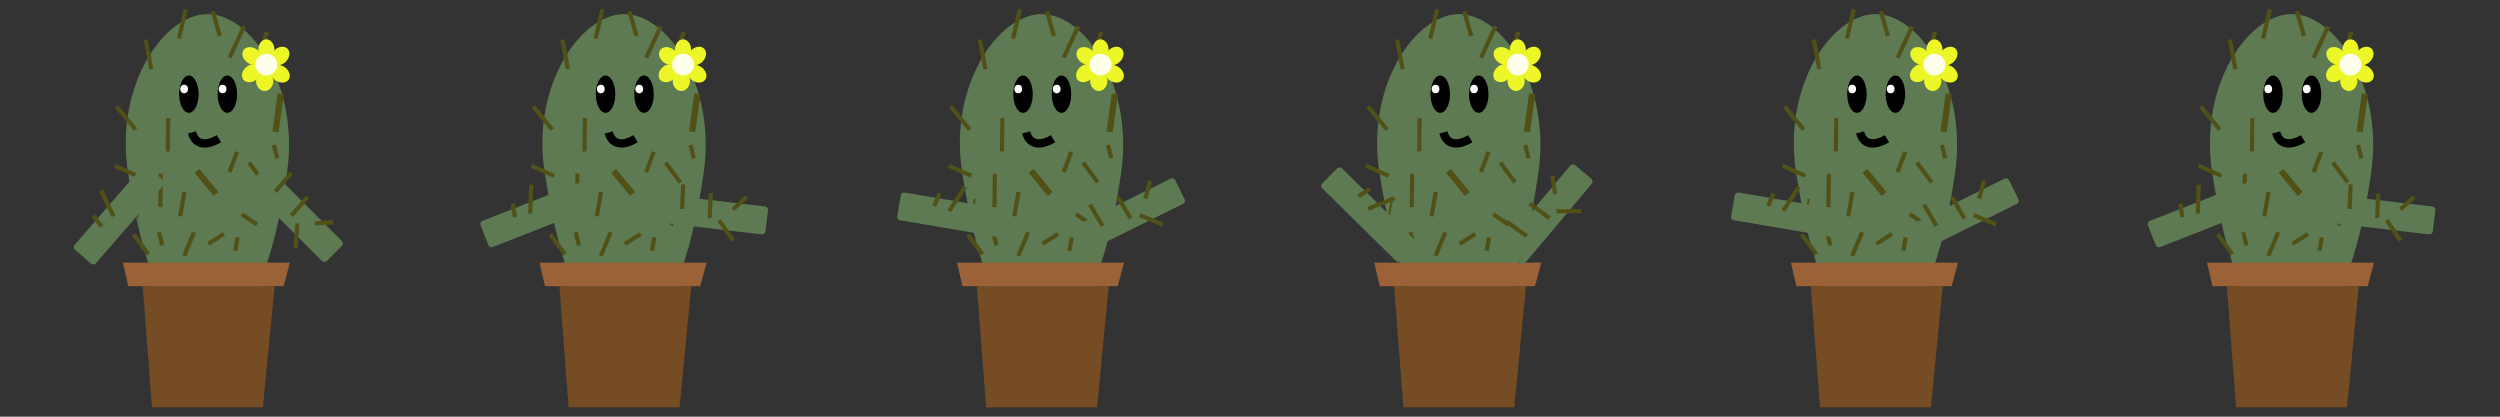 <svg id="Layer_1" data-name="Layer 1" xmlns="http://www.w3.org/2000/svg" width="1200" height="200" viewBox="0 0 1200 200"><rect x="0" y="0" width="1200" height="200" fill="#333333" stroke="none"/><defs><style>.cls-1{fill:#5d7a53;}.cls-2{fill:#754c24;}.cls-3{fill:#9b6237;}.cls-11,.cls-4,.cls-6,.cls-7,.cls-8{fill:none;}.cls-4{stroke:#000;stroke-width:4px;}.cls-4,.cls-6,.cls-7,.cls-8{stroke-miterlimit:10;}.cls-5{fill:#fff;}.cls-6,.cls-7,.cls-8{stroke:#515117;}.cls-6{stroke-width:2px;}.cls-7{stroke-width:3px;}.cls-9{fill:#edf728;}.cls-10{fill:#fdffeb;}</style></defs><title>kaktus_sprite</title><path class="cls-1" d="M137.78,82.82c-5.78,40.23-17.09,76.06-38.16,76.06S68.06,125,61.45,82.82C54.94,41.32,78.54,6.76,99.62,6.76S143.76,41.24,137.78,82.82Z"/><polygon class="cls-2" points="126.18 195.53 72.95 195.53 68.5 137.38 131.8 137.38 126.18 195.53"/><polygon class="cls-3" points="136.12 137.38 61.59 137.38 58.98 126.08 139.16 126.08 136.12 137.38"/><path class="cls-4" d="M92.16,63.57c1.93,7.25,8.52,5.73,12.91,3"/><ellipse cx="90.66" cy="45.2" rx="4.68" ry="8.96"/><ellipse cx="109.12" cy="45.2" rx="4.68" ry="8.96"/><ellipse class="cls-5" cx="88.39" cy="42.72" rx="1.86" ry="2.07"/><ellipse class="cls-5" cx="106.85" cy="42.72" rx="1.86" ry="2.07"/><line class="cls-6" x1="55.08" y1="79.55" x2="65.88" y2="84.43"/><line class="cls-6" x1="88.52" y1="92.14" x2="86.46" y2="103.81"/><line class="cls-6" x1="119.51" y1="78.06" x2="126.57" y2="87.58"/><line class="cls-6" x1="114.08" y1="113.96" x2="112.92" y2="120.34"/><line class="cls-6" x1="76.33" y1="111.48" x2="77.92" y2="117.86"/><line class="cls-6" x1="131.44" y1="69.59" x2="133.03" y2="75.98"/><line class="cls-7" x1="94.52" y1="81.99" x2="103.69" y2="93.09"/><line class="cls-8" x1="67.51" y1="95.49" x2="65.79" y2="104.91"/><line class="cls-6" x1="107.47" y1="112.3" x2="99.96" y2="117.04"/><line class="cls-6" x1="116.04" y1="102.8" x2="123.37" y2="107.8"/><line class="cls-6" x1="55.94" y1="51.13" x2="65.11" y2="62.22"/><line class="cls-6" x1="69.96" y1="19.01" x2="72.59" y2="33.17"/><line class="cls-6" x1="89.18" y1="4.47" x2="85.88" y2="18.49"/><line class="cls-6" x1="102.13" y1="5.45" x2="105.55" y2="17.31"/><line class="cls-6" x1="117.16" y1="12.62" x2="110.19" y2="27.71"/><line class="cls-6" x1="128.14" y1="15.3" x2="123.15" y2="32.39"/><line class="cls-7" x1="134.75" y1="45.06" x2="132.24" y2="63.26"/><line class="cls-6" x1="80.74" y1="56.64" x2="80.55" y2="72.7"/><line class="cls-6" x1="77.16" y1="83.37" x2="76.96" y2="99.43"/><line class="cls-6" x1="64.12" y1="112.5" x2="71.18" y2="122.03"/><line class="cls-6" x1="113.81" y1="72.9" x2="110.16" y2="82.59"/><line class="cls-6" x1="93.14" y1="111.48" x2="88.39" y2="122.82"/><ellipse class="cls-9" cx="127.86" cy="23.84" rx="3.86" ry="4.96"/><ellipse class="cls-9" cx="134.48" cy="26.87" rx="4.96" ry="3.86" transform="translate(20.38 102.96) rotate(-45)"/><ellipse class="cls-9" cx="134.48" cy="35.42" rx="3.86" ry="4.96" transform="translate(28.29 125.21) rotate(-54.98)"/><ellipse class="cls-9" cx="127.04" cy="38.86" rx="4.13" ry="4.82"/><ellipse class="cls-9" cx="120.7" cy="35.14" rx="4.96" ry="3.86" transform="translate(5.29 84.97) rotate(-39.59)"/><ellipse class="cls-9" cx="120.97" cy="26.87" rx="3.86" ry="4.96" transform="translate(29.54 110.52) rotate(-54.98)"/><circle class="cls-10" cx="127.86" cy="31.01" r="5.24"/><rect class="cls-1" x="50.42" y="76.75" width="13.5" height="52.91" rx="1.61" transform="translate(32.77 218.65) rotate(-139.08)"/><rect class="cls-1" x="135.03" y="76.48" width="13.5" height="52.91" rx="1.61" transform="translate(-31.26 130.4) rotate(-45)"/><line class="cls-6" x1="139.87" y1="83.03" x2="132.11" y2="91.98"/><line class="cls-6" x1="147.59" y1="94.6" x2="139.83" y2="103.55"/><line class="cls-6" x1="151.1" y1="107.25" x2="159.95" y2="106.66"/><line class="cls-6" x1="142.77" y1="107.22" x2="141.89" y2="119.04"/><line class="cls-6" x1="48.5" y1="91.36" x2="54.49" y2="103.81"/><line class="cls-6" x1="44.85" y1="103.48" x2="48.77" y2="108.77"/><rect class="cls-11" width="200" height="200"/><rect class="cls-11" x="400" width="200" height="200"/><rect class="cls-11" x="600" width="200" height="200"/><rect class="cls-11" x="800" width="200" height="200"/><rect class="cls-11" x="1000" width="200" height="200"/><path class="cls-1" d="M337.78,82.82c-5.78,40.23-17.09,76.06-38.16,76.06S268.06,125,261.45,82.82c-6.51-41.5,17.09-76.06,38.17-76.06S343.76,41.24,337.78,82.82Z"/><polygon class="cls-2" points="326.18 195.53 272.95 195.53 268.5 137.38 331.8 137.38 326.18 195.53"/><polygon class="cls-3" points="336.12 137.38 261.59 137.38 258.98 126.08 339.16 126.08 336.12 137.38"/><path class="cls-4" d="M292.16,63.57c1.93,7.25,8.52,5.73,12.91,3"/><ellipse cx="290.66" cy="45.2" rx="4.68" ry="8.96"/><ellipse cx="309.12" cy="45.2" rx="4.68" ry="8.96"/><ellipse class="cls-5" cx="288.39" cy="42.72" rx="1.86" ry="2.07"/><ellipse class="cls-5" cx="306.85" cy="42.72" rx="1.86" ry="2.07"/><line class="cls-6" x1="255.08" y1="79.55" x2="265.88" y2="84.43"/><line class="cls-6" x1="288.52" y1="92.14" x2="286.46" y2="103.81"/><line class="cls-6" x1="319.51" y1="78.06" x2="326.57" y2="87.58"/><line class="cls-6" x1="314.08" y1="113.96" x2="312.92" y2="120.34"/><line class="cls-6" x1="276.33" y1="111.48" x2="277.92" y2="117.86"/><line class="cls-6" x1="331.44" y1="69.59" x2="333.03" y2="75.98"/><line class="cls-7" x1="294.52" y1="81.99" x2="303.69" y2="93.09"/><line class="cls-8" x1="267.51" y1="95.49" x2="265.79" y2="104.91"/><line class="cls-6" x1="307.47" y1="112.3" x2="299.96" y2="117.04"/><line class="cls-6" x1="316.04" y1="102.8" x2="323.37" y2="107.8"/><line class="cls-6" x1="255.94" y1="51.13" x2="265.11" y2="62.22"/><line class="cls-6" x1="269.96" y1="19.01" x2="272.59" y2="33.17"/><line class="cls-6" x1="289.18" y1="4.47" x2="285.88" y2="18.49"/><line class="cls-6" x1="302.13" y1="5.45" x2="305.55" y2="17.31"/><line class="cls-6" x1="317.16" y1="12.62" x2="310.19" y2="27.71"/><line class="cls-6" x1="328.14" y1="15.3" x2="323.15" y2="32.39"/><line class="cls-7" x1="334.75" y1="45.06" x2="332.24" y2="63.26"/><line class="cls-6" x1="280.74" y1="56.64" x2="280.55" y2="72.7"/><line class="cls-6" x1="277.16" y1="83.37" x2="276.96" y2="99.43"/><line class="cls-6" x1="264.12" y1="112.5" x2="271.18" y2="122.03"/><line class="cls-6" x1="313.81" y1="72.9" x2="310.16" y2="82.59"/><line class="cls-6" x1="293.14" y1="111.48" x2="288.39" y2="122.82"/><ellipse class="cls-9" cx="327.86" cy="23.84" rx="3.86" ry="4.96"/><ellipse class="cls-9" cx="334.48" cy="26.87" rx="4.96" ry="3.86" transform="translate(78.96 244.38) rotate(-45)"/><ellipse class="cls-9" cx="334.48" cy="35.42" rx="3.86" ry="4.96" transform="translate(113.51 288.99) rotate(-54.98)"/><ellipse class="cls-9" cx="327.04" cy="38.86" rx="4.13" ry="4.82"/><ellipse class="cls-9" cx="320.7" cy="35.14" rx="4.96" ry="3.86" transform="translate(51.15 212.42) rotate(-39.59)"/><ellipse class="cls-9" cx="320.97" cy="26.87" rx="3.86" ry="4.96" transform="translate(114.75 274.3) rotate(-54.98)"/><circle class="cls-10" cx="327.86" cy="31.01" r="5.24"/><rect class="cls-1" x="335.03" y="76.48" width="13.5" height="52.91" rx="1.61" transform="translate(199.76 430.41) rotate(-83.32)"/><line class="cls-6" x1="327.94" y1="88.5" x2="327.4" y2="100.33"/><line class="cls-6" x1="341.17" y1="92.79" x2="340.63" y2="104.63"/><line class="cls-6" x1="351.77" y1="100.54" x2="358.34" y2="94.59"/><line class="cls-6" x1="345.21" y1="105.69" x2="351.85" y2="115.5"/><rect class="cls-1" x="250.42" y="76.75" width="13.5" height="52.91" rx="1.61" transform="translate(255 380.32) rotate(-111.42)"/><line class="cls-6" x1="254.99" y1="88.68" x2="254.52" y2="102.5"/><line class="cls-6" x1="246.13" y1="97.73" x2="247.15" y2="104.23"/><path class="cls-1" d="M538.17,82.82c-5.79,40.23-17.09,76.06-38.17,76.06S468.45,125,461.84,82.82C455.33,41.32,478.92,6.76,500,6.76S544.15,41.24,538.17,82.82Z"/><polygon class="cls-2" points="526.57 195.53 473.34 195.53 468.89 137.38 532.19 137.38 526.57 195.53"/><polygon class="cls-3" points="536.51 137.38 461.98 137.38 459.37 126.08 539.55 126.08 536.51 137.38"/><path class="cls-4" d="M492.55,63.57c1.93,7.25,8.52,5.73,12.91,3"/><ellipse cx="491.05" cy="45.2" rx="4.68" ry="8.96"/><ellipse cx="509.51" cy="45.2" rx="4.68" ry="8.96"/><ellipse class="cls-5" cx="488.77" cy="42.72" rx="1.86" ry="2.07"/><ellipse class="cls-5" cx="507.24" cy="42.72" rx="1.86" ry="2.07"/><line class="cls-6" x1="455.47" y1="79.55" x2="466.27" y2="84.43"/><line class="cls-6" x1="488.91" y1="92.14" x2="486.85" y2="103.81"/><line class="cls-6" x1="519.9" y1="78.06" x2="526.96" y2="87.58"/><line class="cls-6" x1="514.47" y1="113.96" x2="513.3" y2="120.34"/><line class="cls-6" x1="476.72" y1="111.48" x2="478.31" y2="117.86"/><line class="cls-6" x1="531.83" y1="69.59" x2="533.42" y2="75.98"/><line class="cls-7" x1="494.91" y1="81.99" x2="504.08" y2="93.09"/><line class="cls-8" x1="467.9" y1="95.49" x2="466.18" y2="104.91"/><line class="cls-6" x1="507.86" y1="112.3" x2="500.35" y2="117.04"/><line class="cls-6" x1="516.42" y1="102.8" x2="523.75" y2="107.8"/><line class="cls-6" x1="456.32" y1="51.13" x2="465.5" y2="62.22"/><line class="cls-6" x1="470.35" y1="19.01" x2="472.97" y2="33.17"/><line class="cls-6" x1="489.57" y1="4.47" x2="486.27" y2="18.49"/><line class="cls-6" x1="502.52" y1="5.45" x2="505.94" y2="17.31"/><line class="cls-6" x1="517.55" y1="12.62" x2="510.58" y2="27.71"/><line class="cls-6" x1="528.53" y1="15.3" x2="523.53" y2="32.39"/><line class="cls-7" x1="535.14" y1="45.06" x2="532.63" y2="63.26"/><line class="cls-6" x1="481.13" y1="56.64" x2="480.93" y2="72.7"/><line class="cls-6" x1="477.54" y1="83.37" x2="477.35" y2="99.43"/><line class="cls-6" x1="464.51" y1="112.5" x2="471.56" y2="122.03"/><line class="cls-6" x1="514.2" y1="72.9" x2="510.55" y2="82.59"/><line class="cls-6" x1="493.53" y1="111.48" x2="488.78" y2="122.82"/><ellipse class="cls-9" cx="528.25" cy="23.84" rx="3.86" ry="4.96"/><ellipse class="cls-9" cx="534.86" cy="26.87" rx="4.96" ry="3.86" transform="translate(137.66 386.08) rotate(-45)"/><ellipse class="cls-9" cx="534.86" cy="35.42" rx="3.86" ry="4.96" transform="translate(198.89 453.09) rotate(-54.98)"/><ellipse class="cls-9" cx="527.42" cy="38.86" rx="4.13" ry="4.82"/><ellipse class="cls-9" cx="521.09" cy="35.14" rx="4.96" ry="3.86" transform="translate(97.1 340.11) rotate(-39.59)"/><ellipse class="cls-9" cx="521.36" cy="26.87" rx="3.86" ry="4.96" transform="translate(200.13 438.39) rotate(-54.98)"/><circle class="cls-10" cx="528.25" cy="31.01" r="5.24"/><rect class="cls-1" x="535.93" y="76.33" width="13.5" height="52.91" rx="1.61" transform="translate(691.04 634.81) rotate(-116.31)"/><line class="cls-6" x1="523.21" y1="98.21" x2="529.2" y2="108.43"/><line class="cls-6" x1="536.64" y1="94.61" x2="542.64" y2="104.83"/><line class="cls-6" x1="549.76" y1="95.34" x2="552.03" y2="86.76"/><line class="cls-6" x1="547.06" y1="103.22" x2="557.97" y2="107.84"/><rect class="cls-1" x="450.81" y="76.75" width="13.5" height="52.91" rx="1.61" transform="translate(278.92 536.92) rotate(-80.32)"/><line class="cls-6" x1="463.19" y1="89.64" x2="455.66" y2="101.23"/><line class="cls-6" x1="450.94" y1="92.81" x2="448.45" y2="98.91"/><path class="cls-1" d="M738.45,82.82c-5.78,40.23-17.08,76.06-38.16,76.06S668.73,125,662.12,82.82c-6.51-41.5,17.09-76.06,38.17-76.06S744.43,41.24,738.45,82.82Z"/><polygon class="cls-2" points="726.85 195.53 673.62 195.53 669.17 137.38 732.47 137.38 726.85 195.53"/><polygon class="cls-3" points="736.79 137.38 662.26 137.38 659.65 126.08 739.83 126.08 736.79 137.38"/><path class="cls-4" d="M692.83,63.57c1.93,7.25,8.52,5.73,12.91,3"/><ellipse cx="691.33" cy="45.2" rx="4.68" ry="8.96"/><ellipse cx="709.79" cy="45.2" rx="4.68" ry="8.96"/><ellipse class="cls-5" cx="689.06" cy="42.72" rx="1.86" ry="2.07"/><ellipse class="cls-5" cx="707.52" cy="42.72" rx="1.86" ry="2.07"/><line class="cls-6" x1="655.75" y1="79.55" x2="666.55" y2="84.43"/><line class="cls-6" x1="689.19" y1="92.14" x2="687.13" y2="103.81"/><line class="cls-6" x1="720.18" y1="78.06" x2="727.24" y2="87.58"/><line class="cls-6" x1="714.75" y1="113.96" x2="713.59" y2="120.34"/><line class="cls-6" x1="677" y1="111.48" x2="678.59" y2="117.86"/><line class="cls-6" x1="732.12" y1="69.59" x2="733.7" y2="75.98"/><line class="cls-7" x1="695.19" y1="81.99" x2="704.36" y2="93.09"/><line class="cls-8" x1="668.18" y1="95.49" x2="666.46" y2="104.91"/><line class="cls-6" x1="708.14" y1="112.3" x2="700.64" y2="117.04"/><line class="cls-6" x1="716.71" y1="102.8" x2="724.04" y2="107.8"/><line class="cls-6" x1="656.61" y1="51.13" x2="665.78" y2="62.22"/><line class="cls-6" x1="670.63" y1="19.01" x2="673.26" y2="33.17"/><line class="cls-6" x1="689.85" y1="4.47" x2="686.55" y2="18.49"/><line class="cls-6" x1="702.8" y1="5.45" x2="706.22" y2="17.31"/><line class="cls-6" x1="717.83" y1="12.62" x2="710.86" y2="27.71"/><line class="cls-6" x1="728.81" y1="15.3" x2="723.82" y2="32.39"/><line class="cls-7" x1="735.42" y1="45.06" x2="732.91" y2="63.26"/><line class="cls-6" x1="681.41" y1="56.64" x2="681.22" y2="72.7"/><line class="cls-6" x1="677.83" y1="83.37" x2="677.63" y2="99.43"/><line class="cls-6" x1="664.79" y1="112.5" x2="671.85" y2="122.03"/><line class="cls-6" x1="714.48" y1="72.9" x2="710.83" y2="82.59"/><line class="cls-6" x1="693.81" y1="111.48" x2="689.06" y2="122.82"/><ellipse class="cls-9" cx="728.53" cy="23.84" rx="3.86" ry="4.96"/><ellipse class="cls-9" cx="735.15" cy="26.87" rx="4.96" ry="3.86" transform="translate(196.32 527.7) rotate(-45)"/><ellipse class="cls-9" cx="735.15" cy="35.42" rx="3.86" ry="4.96" transform="translate(284.22 617.1) rotate(-54.98)"/><ellipse class="cls-9" cx="727.71" cy="38.86" rx="4.13" ry="4.82"/><ellipse class="cls-9" cx="721.37" cy="35.14" rx="4.96" ry="3.86" transform="translate(143.03 467.73) rotate(-39.59)"/><ellipse class="cls-9" cx="721.64" cy="26.87" rx="3.86" ry="4.96" transform="translate(285.46 602.41) rotate(-54.98)"/><circle class="cls-10" cx="728.53" cy="31.01" r="5.24"/><rect class="cls-1" x="736.21" y="76.33" width="13.5" height="52.91" rx="1.61" transform="translate(1245.24 659.8) rotate(-139.92)"/><line class="cls-6" x1="723.29" y1="106.39" x2="732.87" y2="113.36"/><line class="cls-6" x1="734.16" y1="97.71" x2="743.74" y2="104.68"/><line class="cls-6" x1="746.46" y1="93.13" x2="745.11" y2="84.36"/><line class="cls-6" x1="747.15" y1="101.43" x2="759" y2="101.29"/><rect class="cls-1" x="650.32" y="76.51" width="13.5" height="52.91" rx="1.61" transform="translate(122.83 499.11) rotate(-45.46)"/><line class="cls-6" x1="669.44" y1="95.05" x2="656.64" y2="100.25"/><line class="cls-6" x1="657.57" y1="90.65" x2="652.05" y2="94.23"/><path class="cls-1" d="M938.45,82.82c-5.78,40.23-17.08,76.06-38.16,76.06S868.73,125,862.12,82.82c-6.51-41.5,17.09-76.06,38.17-76.06S944.43,41.24,938.45,82.82Z"/><polygon class="cls-2" points="926.85 195.53 873.62 195.53 869.17 137.38 932.47 137.38 926.85 195.53"/><polygon class="cls-3" points="936.79 137.38 862.26 137.38 859.65 126.08 939.83 126.08 936.79 137.38"/><path class="cls-4" d="M892.83,63.57c1.93,7.25,8.52,5.73,12.91,3"/><ellipse cx="891.33" cy="45.2" rx="4.68" ry="8.96"/><ellipse cx="909.79" cy="45.2" rx="4.68" ry="8.96"/><ellipse class="cls-5" cx="889.06" cy="42.72" rx="1.86" ry="2.07"/><ellipse class="cls-5" cx="907.52" cy="42.72" rx="1.86" ry="2.07"/><line class="cls-6" x1="855.75" y1="79.55" x2="866.55" y2="84.43"/><line class="cls-6" x1="889.19" y1="92.14" x2="887.13" y2="103.81"/><line class="cls-6" x1="920.18" y1="78.06" x2="927.24" y2="87.58"/><line class="cls-6" x1="914.75" y1="113.96" x2="913.59" y2="120.34"/><line class="cls-6" x1="877" y1="111.48" x2="878.59" y2="117.86"/><line class="cls-6" x1="932.12" y1="69.59" x2="933.7" y2="75.98"/><line class="cls-7" x1="895.19" y1="81.99" x2="904.36" y2="93.09"/><line class="cls-8" x1="868.18" y1="95.49" x2="866.46" y2="104.91"/><line class="cls-6" x1="908.14" y1="112.3" x2="900.64" y2="117.04"/><line class="cls-6" x1="916.71" y1="102.8" x2="924.04" y2="107.8"/><line class="cls-6" x1="856.61" y1="51.13" x2="865.78" y2="62.22"/><line class="cls-6" x1="870.63" y1="19.01" x2="873.26" y2="33.17"/><line class="cls-6" x1="889.85" y1="4.47" x2="886.55" y2="18.49"/><line class="cls-6" x1="902.8" y1="5.45" x2="906.22" y2="17.31"/><line class="cls-6" x1="917.83" y1="12.62" x2="910.86" y2="27.71"/><line class="cls-6" x1="928.81" y1="15.3" x2="923.82" y2="32.39"/><line class="cls-7" x1="935.42" y1="45.06" x2="932.91" y2="63.26"/><line class="cls-6" x1="881.41" y1="56.64" x2="881.22" y2="72.7"/><line class="cls-6" x1="877.83" y1="83.37" x2="877.63" y2="99.43"/><line class="cls-6" x1="864.79" y1="112.5" x2="871.85" y2="122.03"/><line class="cls-6" x1="914.48" y1="72.9" x2="910.83" y2="82.59"/><line class="cls-6" x1="893.81" y1="111.48" x2="889.06" y2="122.82"/><ellipse class="cls-9" cx="928.53" cy="23.84" rx="3.86" ry="4.96"/><ellipse class="cls-9" cx="935.15" cy="26.87" rx="4.96" ry="3.86" transform="translate(254.9 669.12) rotate(-45)"/><ellipse class="cls-9" cx="935.15" cy="35.42" rx="3.86" ry="4.96" transform="translate(369.43 780.89) rotate(-54.98)"/><ellipse class="cls-9" cx="927.71" cy="38.86" rx="4.13" ry="4.82"/><ellipse class="cls-9" cx="921.37" cy="35.14" rx="4.96" ry="3.86" transform="translate(188.9 595.18) rotate(-39.59)"/><ellipse class="cls-9" cx="921.64" cy="26.87" rx="3.86" ry="4.96" transform="translate(370.68 766.19) rotate(-54.98)"/><circle class="cls-10" cx="928.53" cy="31.01" r="5.24"/><rect class="cls-1" x="936.21" y="76.33" width="13.5" height="52.91" rx="1.61" transform="translate(1268.71 993.64) rotate(-116.31)"/><line class="cls-6" x1="923.49" y1="98.21" x2="929.48" y2="108.43"/><line class="cls-6" x1="936.93" y1="94.61" x2="942.92" y2="104.83"/><line class="cls-6" x1="950.04" y1="95.34" x2="952.31" y2="86.76"/><line class="cls-6" x1="947.34" y1="103.22" x2="958.25" y2="107.84"/><rect class="cls-1" x="851.09" y="76.75" width="13.5" height="52.91" rx="1.61" transform="translate(611.92 931.51) rotate(-80.32)"/><line class="cls-6" x1="863.47" y1="89.64" x2="855.94" y2="101.23"/><line class="cls-6" x1="851.22" y1="92.81" x2="848.73" y2="98.91"/><path class="cls-1" d="M1138.17,82.82c-5.79,40.23-17.09,76.06-38.17,76.06s-31.55-33.9-38.16-76.06c-6.51-41.5,17.08-76.06,38.16-76.06S1144.15,41.24,1138.17,82.82Z"/><polygon class="cls-2" points="1126.57 195.53 1073.34 195.53 1068.89 137.38 1132.19 137.38 1126.57 195.53"/><polygon class="cls-3" points="1136.51 137.38 1061.98 137.38 1059.37 126.08 1139.55 126.08 1136.51 137.38"/><path class="cls-4" d="M1092.55,63.57c1.93,7.25,8.52,5.73,12.91,3"/><ellipse cx="1091.05" cy="45.2" rx="4.68" ry="8.96"/><ellipse cx="1109.51" cy="45.2" rx="4.68" ry="8.96"/><ellipse class="cls-5" cx="1088.77" cy="42.72" rx="1.86" ry="2.07"/><ellipse class="cls-5" cx="1107.24" cy="42.72" rx="1.86" ry="2.07"/><line class="cls-6" x1="1055.47" y1="79.55" x2="1066.27" y2="84.43"/><line class="cls-6" x1="1088.91" y1="92.14" x2="1086.85" y2="103.81"/><line class="cls-6" x1="1119.9" y1="78.06" x2="1126.96" y2="87.58"/><line class="cls-6" x1="1114.47" y1="113.96" x2="1113.3" y2="120.34"/><line class="cls-6" x1="1076.72" y1="111.48" x2="1078.31" y2="117.86"/><line class="cls-6" x1="1131.83" y1="69.59" x2="1133.42" y2="75.98"/><line class="cls-7" x1="1094.91" y1="81.99" x2="1104.08" y2="93.09"/><line class="cls-8" x1="1067.9" y1="95.49" x2="1066.18" y2="104.91"/><line class="cls-6" x1="1107.86" y1="112.3" x2="1100.35" y2="117.04"/><line class="cls-6" x1="1116.42" y1="102.8" x2="1123.75" y2="107.8"/><line class="cls-6" x1="1056.32" y1="51.13" x2="1065.5" y2="62.22"/><line class="cls-6" x1="1070.35" y1="19.01" x2="1072.97" y2="33.17"/><line class="cls-6" x1="1089.57" y1="4.47" x2="1086.27" y2="18.49"/><line class="cls-6" x1="1102.52" y1="5.45" x2="1105.94" y2="17.31"/><line class="cls-6" x1="1117.55" y1="12.62" x2="1110.58" y2="27.71"/><line class="cls-6" x1="1128.53" y1="15.3" x2="1123.53" y2="32.39"/><line class="cls-7" x1="1135.14" y1="45.06" x2="1132.63" y2="63.26"/><line class="cls-6" x1="1081.13" y1="56.64" x2="1080.93" y2="72.7"/><line class="cls-6" x1="1077.54" y1="83.37" x2="1077.35" y2="99.43"/><line class="cls-6" x1="1064.51" y1="112.5" x2="1071.56" y2="122.03"/><line class="cls-6" x1="1114.2" y1="72.9" x2="1110.55" y2="82.59"/><line class="cls-6" x1="1093.53" y1="111.48" x2="1088.78" y2="122.82"/><ellipse class="cls-9" cx="1128.25" cy="23.84" rx="3.86" ry="4.96"/><ellipse class="cls-9" cx="1134.86" cy="26.87" rx="4.96" ry="3.86" transform="translate(313.39 810.34) rotate(-45)"/><ellipse class="cls-9" cx="1134.86" cy="35.42" rx="3.86" ry="4.96" transform="translate(454.53 944.43) rotate(-54.98)"/><ellipse class="cls-9" cx="1127.42" cy="38.86" rx="4.13" ry="4.82"/><ellipse class="cls-9" cx="1121.09" cy="35.14" rx="4.96" ry="3.86" transform="translate(234.7 722.45) rotate(-39.59)"/><ellipse class="cls-9" cx="1121.36" cy="26.87" rx="3.86" ry="4.96" transform="translate(455.77 929.74) rotate(-54.98)"/><circle class="cls-10" cx="1128.25" cy="31.01" r="5.24"/><rect class="cls-1" x="1135.42" y="76.48" width="13.5" height="52.91" rx="1.61" transform="translate(906.99 1225.36) rotate(-83.32)"/><line class="cls-6" x1="1128.33" y1="88.5" x2="1127.79" y2="100.33"/><line class="cls-6" x1="1141.56" y1="92.79" x2="1141.02" y2="104.63"/><line class="cls-6" x1="1152.16" y1="100.54" x2="1158.73" y2="94.59"/><line class="cls-6" x1="1145.6" y1="105.69" x2="1152.24" y2="115.5"/><rect class="cls-1" x="1050.81" y="76.75" width="13.5" height="52.91" rx="1.61" transform="translate(1347.65 1125.44) rotate(-111.42)"/><line class="cls-6" x1="1055.38" y1="88.68" x2="1054.91" y2="102.5"/><line class="cls-6" x1="1046.52" y1="97.73" x2="1047.54" y2="104.23"/></svg>
